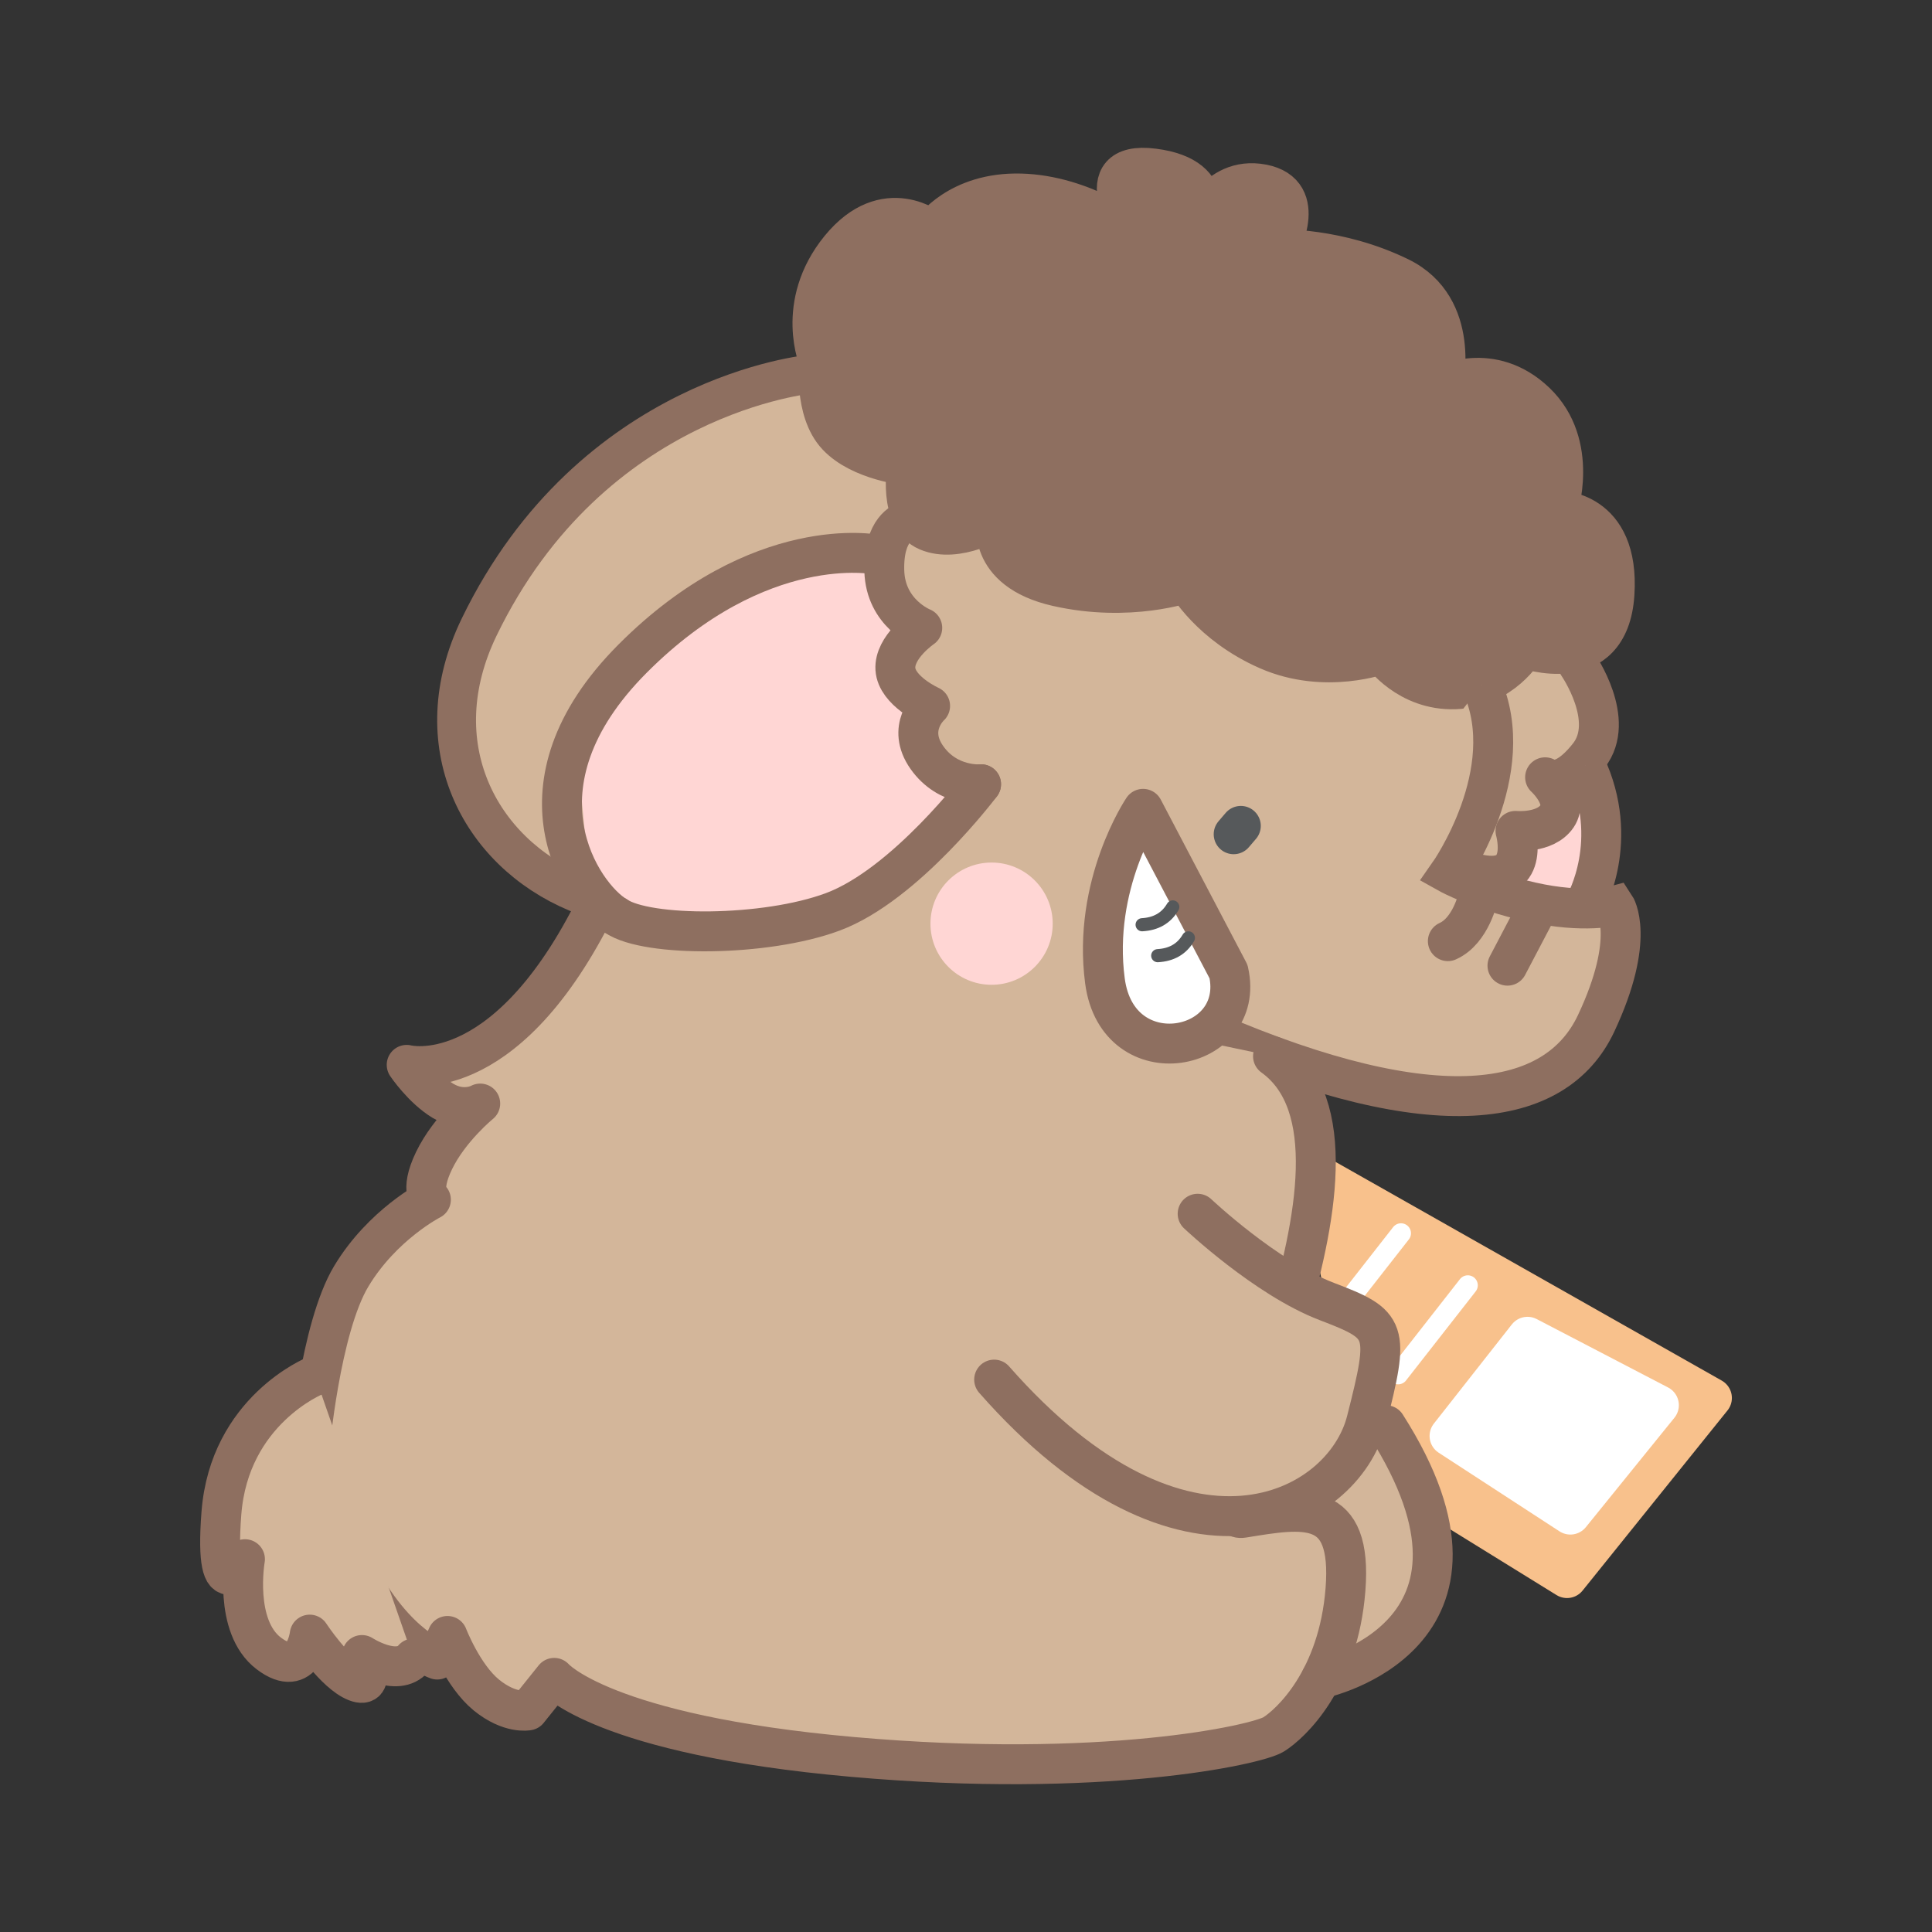 <?xml version="1.0" encoding="UTF-8"?>
<svg version="1.1" viewBox="0 0 192 192" xml:space="preserve" xmlns="http://www.w3.org/2000/svg">
	 <rect x="0" y="0" width="192" height="192" fill="#333333" stroke="none"/>
	 <path id="d" class="u" d="m80.575 37.181s-21.717 1.929-32.955 25.134c-11.238 23.206 22.269 42.86 44.495 12.97" fill="#d3b69a" stroke="#8e6f60" stroke-linecap="round" stroke-linejoin="round" stroke-width="3.859"/><path d="m151.54 64.453-4.306 3.636-5.766 17.491 5.437 3.519 3.966-3.968 6.697-9.1 0.479-7.686-3.158-3.362z" fill="#d3b69a"/><path d="m80.575 37.181-0.334 12.702 0.124 9.792-26.016 38.354 27.379 10.233 34.086 3.842 14.75-11.899 16.674-32.117-45.802-21.801-13.262-7.065z" fill="#d3b69a"/><path id="c" class="u" d="m81.415 35.932s-2.477-5.653 2.066-11.229c4.543-5.576 9.145-1.804 9.145-1.804s2.592-3.832 8.809-3.669c6.217 0.163 11.298 4.083 11.298 4.083s-4.992-7.444 1.901-6.569c6.894 0.875 4.311 5.891 4.311 5.891s1.783-5.226 6.512-4.328c4.728 0.898 1.584 6.467 1.584 6.467s5.923-0.219 12.063 2.785c6.14 3.003 4.287 10.754 4.287 10.754s4.82-2.55 9.216 1.659c4.396 4.209 2.184 10.756 2.184 10.756s6.204-0.132 5.653 8.316c-0.551 8.448-8.901 5.409-8.901 5.409s-2.221 3.885-6.934 4.046c-4.712 0.161-7.279-3.5-7.279-3.5s-5.595 2.105-11.325-0.405c-5.731-2.51-8.071-6.684-8.071-6.684s-5.662 2.003-12.874 0.37c-7.212-1.633-6.005-6.65-6.005-6.65s-3.928 2.405-6.882 1.141c-2.954-1.263-2.02-6.511-2.02-6.511s-4.622-0.453-6.97-2.955c-2.347-2.502-1.77-7.372-1.77-7.372z" fill="#8e6f60" stroke="#8e6f60" stroke-linecap="round" stroke-linejoin="round" stroke-width="3.966"/><path d="m155.07 79.979-4.461 2.595 0.531 5.112 4.534 2.514 2.75-2.618 0.655-5.975-0.561-3.069z" fill="#ffd6d4"/><path id="e" class="u" d="m147.24 68.089c3.872 8.617-3.236 18.732-3.236 18.732s2.943 1.642 8.179 2.825c5.236 1.183 8.31 0.359 8.31 0.359s2.128 3.184-1.873 11.699c-4.002 8.515-16.012 10.374-38.156 0.848" fill="#d3b69a" stroke="#8e6f60" stroke-width="3.966"/><path id="f" class="u" d="m126.47 105.2s3.76 3.469 4.171 9.765c0.411 6.297-1.304 8.923-1.304 8.923s-2.19-1.883-1.592 3.315" fill="#d3b69a" stroke="#d3b69a" stroke-width="3.966"/><path id="i" class="u" d="m128.9 115.58 41.229 23.348-14.4 17.901-20.852-12.891" fill="#f8c18c" stroke="#f8c18c" stroke-linecap="round" stroke-linejoin="round" stroke-width="3.966"/><path d="m135.8 141.2-5.086 6.957-2.01 2.084-2.978 15.286 7.688 1.125 8.651-8.213-1.752-11.475z" fill="#d3b69a"/><path id="g" class="u" d="m58.873 90.768c-8.995 17.574-18.457 15.056-18.457 15.056s1.585 2.358 3.612 3.577 3.697 0.268 3.697 0.268-3.046 2.48-4.585 5.66c-1.538 3.181-0.317 3.894-0.317 3.894s-4.82 2.458-7.918 7.616c-3.098 5.157-4.155 17.275-4.155 17.275l0.196-1.826c-0.083-0.096-2.439-1.619 3.627 12.143 3.889 8.821 8.877 10.493 8.877 10.493l1.021-2.346s1.521 3.959 3.862 5.87c2.342 1.911 4.148 1.532 4.148 1.532l2.596-3.236s4.812 5.654 29.638 7.856c24.826 2.203 40.19-1.196 41.859-2.238 1.669-1.042 6.441-5.419 7.139-14.409 0.698-8.99-4.104-8.102-10.19-7.112-5.924 0.963 16.125-36.425 2.988-45.872" fill="#d3b69a" stroke="#8e6f60" stroke-linecap="round" stroke-linejoin="round" stroke-width="3.966"/><path d="m139.23 122.56-6.924 8.852" fill="#fff" stroke="#fff" stroke-linecap="round" stroke-linejoin="round" stroke-width="1.983"/><path d="m145.87 127.73-6.924 8.852" fill="#fff" stroke="#fff" stroke-linecap="round" stroke-linejoin="round" stroke-width="1.983"/><path id="h" class="u" d="m119.02 120.62s6.769 6.405 12.843 8.724c6.074 2.319 6.252 2.739 3.937 11.854-2.315 9.115-18.129 17.382-37.003-4.095" fill="#d3b69a" stroke="#8e6f60" stroke-linecap="round" stroke-linejoin="round" stroke-width="3.966"/><path id="j" class="u" d="m31.302 136.72s-8.511 3.429-9.299 13.656c-0.788 10.227 2.341 4.574 2.341 4.574s-1.167 6.675 2.361 9.361c3.528 2.686 4.074-1.865 4.074-1.865s2.508 3.854 4.609 4.673c2.101 0.819 0.584-2.645 0.584-2.645s3.507 2.277 5.116 0.345" fill="#d3b69a" stroke="#8e6f60" stroke-linecap="round" stroke-linejoin="round" stroke-width="3.966"/><path d="m85.762 54.97 3.724 5.844-0.266 4.383 0.886 3.383 1.266 3.404 0.744 3.299 3.606 2.471-7.334 9.567-5.633 3.3-16.729 3.076-7.154-2.93-1.872-20 11.364-10.007 9.811-4.842z" fill="#ffd6d4"/><path id="k" class="u" d="m89.894 51.873s-2.133 0.63-2.013 4.859c0.12 4.23 3.772 5.664 3.772 5.664s-2.809 1.914-2.67 4.096c0.14 2.183 3.45 3.663 3.45 3.663s-2.409 2.167-0.318 5.129c2.091 2.962 5.383 2.653 5.383 2.653" fill="none" stroke="#8e6f60" stroke-linecap="round" stroke-linejoin="round" stroke-width="3.966"/><path id="l" class="u" d="m87.076 55.114s-11.558-2.347-24.208 10.338c-12.649 12.685-5.013 23.599-1.626 25.6" fill="none" stroke="#8e6f60" stroke-linecap="round" stroke-linejoin="round" stroke-width="3.966"/><path id="m" class="u" d="m122.09 96.555-8.492-16.174s-5.064 7.499-3.789 17.107c1.275 9.608 14.111 7.137 12.281-0.933z" fill="#fff" stroke="#8e6f60" stroke-linecap="round" stroke-linejoin="round" stroke-width="3.966"/><path d="m116.55 90.129c-0.672 1.149-1.714 1.694-3.047 1.77" fill="none" stroke="#56595b" stroke-linecap="round" stroke-linejoin="round" stroke-width="1.305"/><path id="n" class="u" d="m149.81 95.968 3.089-5.889" fill="none" stroke="#8e6f60" stroke-linecap="round" stroke-linejoin="round" stroke-width="3.966"/><path id="o" class="u" d="m146.91 89.098s-0.712 3.396-3.025 4.433" stroke="#8e6f60" stroke-linecap="round" stroke-linejoin="round" stroke-width="3.966"/><path id="p" class="u" d="m122.6 82.907 0.712-0.832" fill="#56595b" stroke="#56595b" stroke-linecap="round" stroke-linejoin="round" stroke-width="3.966"/><path id="q" class="u" d="m156.06 150.52-12.007-7.815 7.749-9.858 13.058 6.8z" fill="#fff" stroke="#fff" stroke-linecap="round" stroke-linejoin="round" stroke-width="3.966"/><path id="r" class="u" d="m156.83 66.067s3.82 5.502 1.07 9.015c-2.75 3.514-4.35 2.163-4.35 2.163s2.369 2.131 1.192 3.87c-1.178 1.74-4.134 1.458-4.134 1.458s1.65 5.731-4.13 4.199" fill="none" stroke="#8e6f60" stroke-linecap="round" stroke-linejoin="round" stroke-width="3.966"/><path id="s" class="u" d="m157.53 89.792s3.575-6.258 0.042-13.761" fill="#ffd6d4" stroke="#8e6f60" stroke-width="3.966"/><path id="t" class="u" d="m131.28 166.81s19.865-4.181 6.451-25.176" fill="none" stroke="#8e6f60" stroke-linecap="round" stroke-linejoin="round" stroke-width="3.966"/><path class="u" d="m97.499 77.937s-7.511 9.998-14.744 12.685c-6.723 2.498-18.459 2.512-21.513 0.429" fill="none" stroke="#8e6f60" stroke-linecap="round" stroke-linejoin="round" stroke-width="3.966"/><path d="m118.1 93.203c-0.672 1.149-1.714 1.694-3.047 1.77" fill="none" stroke="#56595b" stroke-linecap="round" stroke-linejoin="round" stroke-width="1.305"/><circle cx="98.542" cy="91.793" r="5.083" fill="#ffd6d4" stroke="#ffd6d4" stroke-linecap="round" stroke-linejoin="round" stroke-width="1.983"/></svg>
